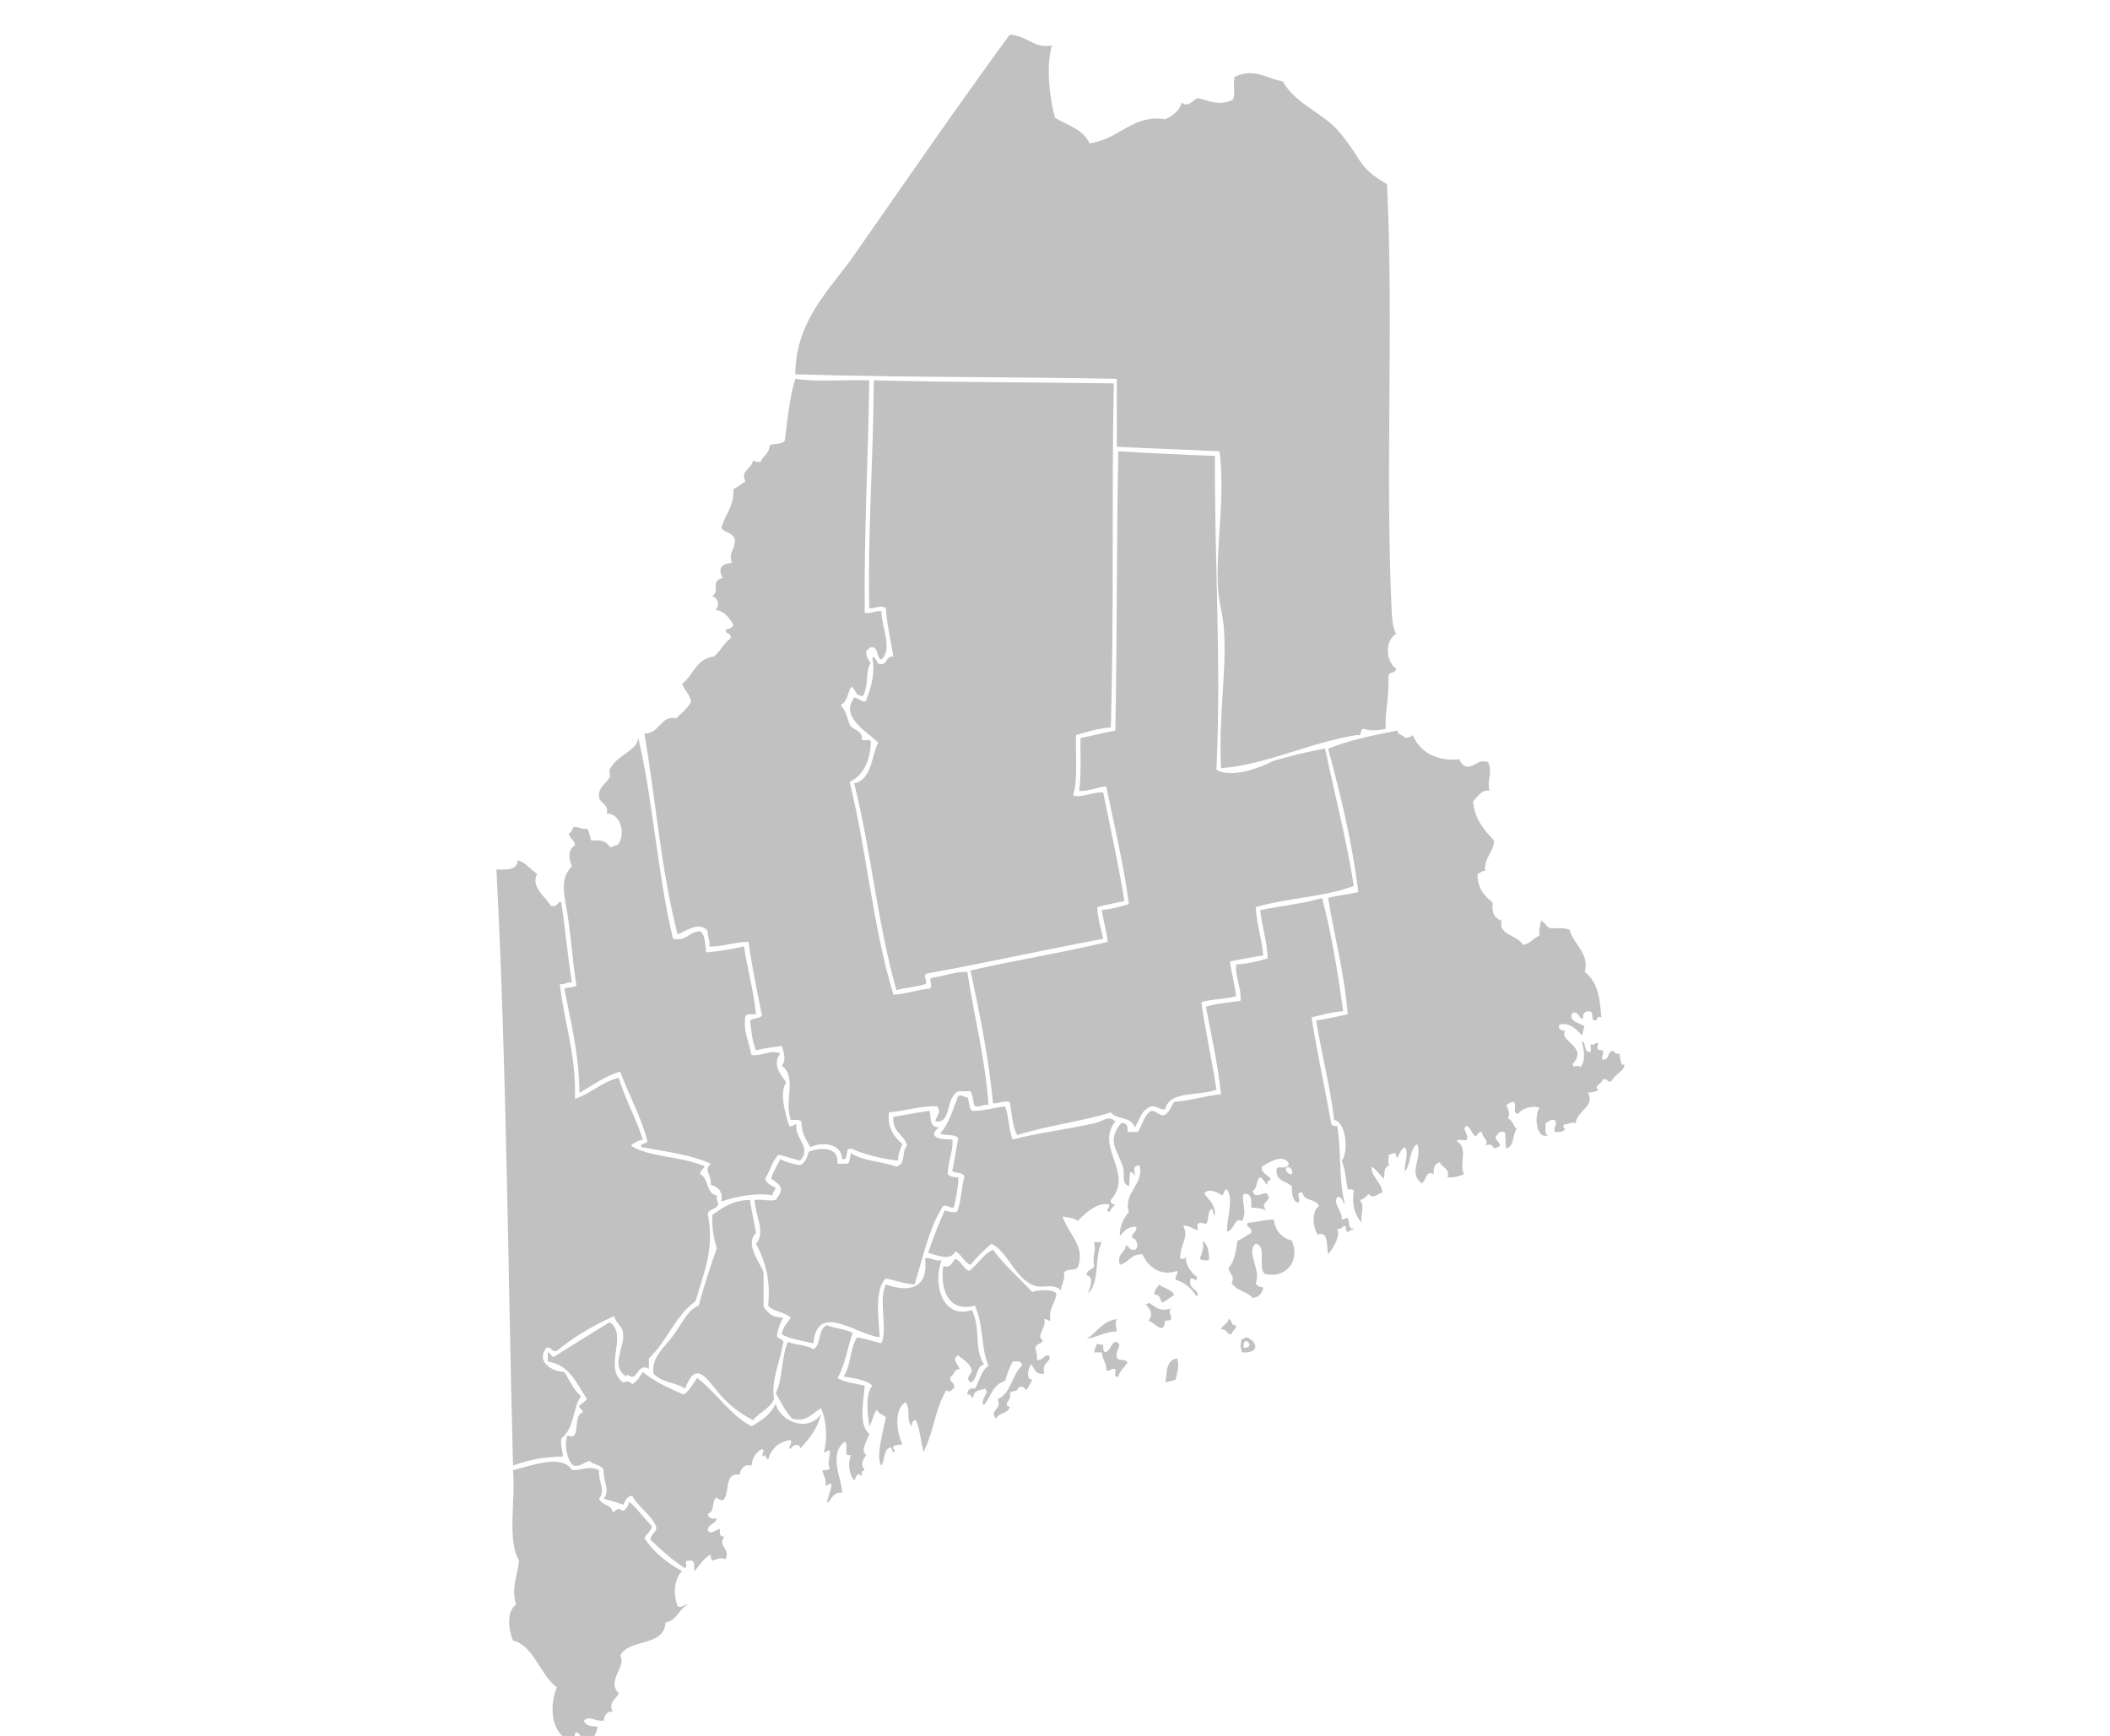 <svg version="1.1" xmlns="http://www.w3.org/2000/svg" xmlns:xlink="http://www.w3.org/1999/xlink" x="790px" y="0px" width="100%" height="650px" viewBox="0 0 790 1150" enable-background="new 0 0 790 1150" xml:space="preserve">
    <g id="Waldo_County">
        <path fill-rule="evenodd" clip-rule="evenodd" fill="#C1C1C1" 
            d="M330.958,725.909c3.056-0.723,3.644,1.022,6,1
            c1.44,2.56,0.946,7.053,3,8.999c8.432,0.1,14.505-2.16,21.997-3c2.473,6.526,2.385,15.613,5,21.997
            c15.732-4.323,39.049-7.239,54.993-10.998c5.265-1.241,8.498-5.47,12.998-1c-13.707,17.37,12.854,34.303-2.999,51.993
            c-0.182,2.182,0.818,3.182,2.999,3c-1.501,1.498-2.991,3.008-3.999,4.999c-2.931-0.847,0.598-3.219,0-4.999
            c-7.633-1.627-15.356,5.147-20.997,10.998c-2.133-2.2-6.319-2.347-9.999-2.999c4.219,12.247,15.656,19.869,9.999,33.995
            c-3.45,2.384-5.838-0.028-8.999,3c0.89,5.556-1.921,7.412-2,11.998c-4.538-5.073-11.79-1.394-16.998-2.999
            c-13.169-4.06-17.648-22.241-28.996-27.997c-5.084,4.249-9.75,8.915-13.999,13.999c-4.375-1.958-5.799-6.866-9.999-8.999
            c-2.903,6.839-12.261,2.555-17.998,1c3.279-9.72,6.921-19.076,10.999-27.997c2.395,0.605,4.562,1.438,7.999,1
            c3.057-6.274,2.789-15.875,4.999-22.997c-0.314-3.686-5.647-2.352-7.999-3.999c1.286-7.381,2.714-14.617,4-21.998
            c-2.152-2.847-8.661-1.337-11.999-2.999C325.609,743.035,327.009,735.469,330.958,725.909z"/>
        <path fill-rule="evenodd" clip-rule="evenodd" fill="#C1C1C1" 
            d="M420.947,822.897c1.666,0,3.333,0,4.999,0
            c-5.257,11.117-0.924,25.695-8.998,33.995c0.812-3.297,4.513-11.249-1-11.998c-0.043-3.709,3.749-3.583,4.999-5.999
            C419.546,831.257,422.35,830.535,420.947,822.897z"/>
    </g>
    <g id="Kennebec_County">
        <path fill-rule="evenodd" clip-rule="evenodd" fill="#C1C1C1" 
            d="M311.961,735.908c0.998,3.428-0.567,10.749,6,10.998
            c-1.117,1.55-3.25,2.083-3,5c1.94,3.059,7.31,2.689,11.999,2.999c1.071,5.938-2.957,14.894-3,22.997c1.453,1.547,3.9,2.1,6.999,2
            c-0.064,7.602-1.505,13.826-3,19.998c-3.156,0.489-3.531-1.802-6.999-1c-9.452,14.212-13.314,34.013-18.998,51.993
            c-7.128-0.537-12.711-2.621-18.998-3.999c-7.51,6.823-4.987,26.733-4,38.995c-15.664-1.698-41.529-23.963-43.995,3.999
            c-7.249-1.75-15.386-2.611-20.998-5.999c0.722-4.944,3.918-7.414,6-10.999c-3.847-3.819-11.49-3.841-14.998-7.999
            c1.886-18.218-2.462-30.2-7.999-40.995c6.634-6.975-0.71-19.632-1-28.996c6.148-0.511,9.866,1.015,13.998,0
            c5.774-7.184,4.048-9.439-3-13.998c1.314-5.019,4.125-8.539,5.999-12.998c3.737,1.929,8.171,3.161,12.999,3.999
            c3.688-1.311,4.752-5.247,6-8.999c8.347-2.995,19.873-3.279,18.998,7.999c2,0,4,0,5.999,0c2.801-0.531,1.849-4.817,3-6.999
            c7.607,5.392,20.641,5.356,29.997,8.999c6.752-2.464,3.094-9.549,6.999-13.998c-1.752-7.58-10.006-8.658-8.999-18.998
            C295.975,738.586,303.624,736.903,311.961,735.908z"/>
    </g>
    <g id="Somerset_County">
        <path fill-rule="evenodd" clip-rule="evenodd" fill="#C1C1C1" 
            d="M222.972,250.969c14.421,2.243,32.93,0.399,48.994,1
            c-0.719,52.156-3.497,99.144-3,153.98c4.771,0.772,6.436-1.563,10.999-1c0.243,10.789,7.748,25.205,0,31.996
            c-3.192-1.14-1.916-6.75-4.999-7.999c-3.19-0.857-3.093,1.574-5,2c-0.295,3.961,1.221,6.111,3,7.999
            c-3.834,5.925-0.901,13.235-5,21.997c-5.32,0.654-4.749-4.583-7.999-5.999c-2.353,3.979-2.424,10.241-6.999,11.998
            c3.716,4.349,3.696,6.763,6,12.999c1.889,4.11,8.747,3.251,7.999,9.999c2.983,1.433,3.399-0.816,5.999,1
            c-0.027,11.358-4.209,22.605-13.998,26.997c11.577,46.84,15.267,95.86,28.996,140.983c8.954-0.379,15.318-3.347,23.997-4
            c2.567-2.143-0.837-5.587,1-6.999c7.596-1.199,17.76-4.727,23.997-3.999c4.66,30.563,11.832,57.258,13.998,87.988
            c-3.868-0.535-4.881,1.785-8.999,1c-1.5-2.832-1.117-7.549-3-9.999c-2.666,0-5.333,0-7.999,0
            c-8.863,4.554-4.106,21.24-14.998,19.998c-1.167-1.913,4.502-5.443,1-9.999c-8.825-0.714-21.535,3.046-31.996,4
            c-0.995,10.993,3.684,16.313,8.999,20.997c-2.02,4.204-2.782,7.044-3,10.999c-11.541-1.458-21.971-4.026-30.997-7.999
            c-4.896-0.564-0.775,7.89-5.999,6.999c-0.088-9.975-12.663-12.059-20.998-7.999c-2.822-4.844-5.944-9.387-5.999-16.998
            c-1.289-1.378-4.343-0.989-6.999-1c-4.623-13.312,4.425-28.27-6-35.995c3.203-3.06,1.462-9.052,0-12.999
            c-5.737,0.929-12.058,1.274-16.998,3c-2.74-6.872-3.128-13.247-4-19.998c2.403-1.263,6.046-1.286,7.999-2.999
            c-3.246-16.085-6.721-31.941-8.999-48.994c-9.166-0.045-19.335,3.83-25.997,3c0.782-4.449-1.332-6.001-1-9.999
            c-5.28-7.318-14.668,0.19-19.998,2c-11.17-43.772-14.453-89.498-21.998-132.983c10.332,0.144,11.17-12.764,20.998-9.999
            c3.602-3.397,7.464-6.534,9.999-10.999c-0.881-5.119-4.375-7.624-6-11.999c7.549-5.449,9.292-16.706,20.998-17.998
            c4.359-3.307,6.498-8.833,10.999-11.999c1.366-4.366-3.872-2.128-3-6c2.332-0.334,4.308-1.025,4.999-3
            c-2.74-4.593-5.656-9.008-11.999-9.999c3.537-2.548,1.609-8.027-2-8.999c5.595-3.618-1.722-10.231,6.999-11.999
            c-3.611-6.072-1.036-9.678,6-9.999c-2.444-7.75,1.942-7.767,2-14.998c-0.694-4.971-6.44-4.892-8.999-7.999
            c2.268-9.064,8.588-14.075,7.999-25.997c3.066-1.267,5.261-3.405,7.999-5c-3.652-7.579,4.286-7.943,5-13.998
            c1.161,0.839,2.681,1.319,5,1c1.616-4.05,5.849-5.483,5.999-10.999c3.028-1.304,8.245-0.421,9.999-3
            C217.886,277.878,219.134,263.129,222.972,250.969z"/>
    </g>
    <g id="Androscoggin_County">
        <path fill-rule="evenodd" clip-rule="evenodd" fill="#C1C1C1" 
            d="M214.973,872.891c-1.86,3.14-3.242,6.757-4,10.999
            c-0.788,4.12,4.787,1.878,4,5.999c-2.238,12.238-8.309,25.469-6,36.995c-3.962,7.39-9.713,8.387-13.998,13.999
            c-5.102-2.854-12.641-7.111-19.998-14.999c-10.179-10.912-17.222-26.725-24.997-5.999c-6.767-4.516-14.982-3.543-20.998-9.998
            c-1.189-11.072,6.491-16.317,12.999-24.997c6.583-8.781,9.015-16.633,16.998-19.998c3.558-13.106,7.631-25.698,11.999-37.995
            c-1.986-6.346-3.299-13.365-3-21.997c6.776-4.89,13.557-9.773,24.997-9.999c1.047,7.618,2.77,14.562,4,21.997
            c-7.46,6.969,1.798,17.985,4.999,25.997c0,7.666,0,15.331,0,22.997C206.05,870.626,206.897,872.385,214.973,872.891z"/>
    </g>
    <g id="Knox_County">
        <path fill-rule="evenodd" clip-rule="evenodd" fill="#C1C1C1" 
            d="M386.952,887.889c-0.697,2.636-4.552,2.114-5,5
            c0.605,2.395,1.438,4.562,1,7.999c4.283,0.616,4.077-3.256,7.999-3c2.5,4.013-5.491,4.803-3,11.999
            c-6.297,1.297-6.139-3.86-8.999-6c-1.247,2.062-3.81,10.184,1,9.999c-1.123,2.543-2.456,4.876-4,6.999
            c-1.204-1.129-1.812-2.854-5-2c-1.395,4.149-3.517,1.355-6,4c2.194,4.514-5.398,7.689,0,8.999
            c-0.691,4.975-7.583,3.748-8.999,7.999c-5.108-5.731,4.565-6.181,1-12.999c9.007-3.658,9.347-15.982,15.998-21.997
            c0.582-3.581-2.959-3.04-5.999-3c-1.993,4.207-3.336,6.782-5,12.999c-8.034,1.964-9.545,10.452-13.998,15.998
            c-2.524-2.269,1.32-6.622,2-8.999c-0.19-0.811-1.003-0.996-1-2c-3.555,1.111-8.234,1.099-7.999,5.999
            c-1.987-0.013-1.271-2.728-4-1.999c0.126-2.873,1.251-4.748,4.999-4c3.085-4.914,3.97-12.027,8.999-14.998
            c-5.415-13.115-2.801-25.636-8.999-39.995c-17.681,4.825-23.094-10.765-20.997-25.996c5.364,1.031,5.912-2.754,7.999-5
            c3.991,1.675,5.13,6.202,8.999,7.999c6.078-3.921,9.091-10.907,15.998-13.998c7.593,10.405,17.294,18.701,25.997,27.996
            c3.668-1.584,13.7-2.005,15.998,1c-0.542,6.79-5.411,9.254-3.999,17.998c-1.793,0.127-2.109-1.224-4-1
            C389.372,879.757,382.097,884.933,386.952,887.889z"/>
        <path fill-rule="evenodd" clip-rule="evenodd" fill="#C1C1C1" 
            d="M475.94,899.888c1.341,4.556,0.383,8.106-1,13.998
            c-3.295,1.553-4.996,0.897-6.999,2C469.51,911.493,467.57,900.985,475.94,899.888z"/>
        <path fill-rule="evenodd" clip-rule="evenodd" fill="#C1C1C1" 
            d="M434.945,888.889c6.155,1.671-0.319,4.797,1,9.999
            c0.276,3.391,6.573,0.76,6.999,3.999c-2.128,2.872-4.879,5.12-5.999,8.999c-3.359,1.026-1.557-3.109-2-4.999
            c-3.058-0.726-2.94,1.725-5.999,1c0.452-4.683-2.288-6.299-3-11.999c-1.666,0-3.332,0-4.999,0c0.329-2.337,1.202-4.131,2-5.999
            c0.89,0.776,2.258,1.075,3.999,1c-0.318,2.318,0.161,3.839,1,4.999C431.794,895.069,431.721,890.33,434.945,888.889z"/>
        <path fill-rule="evenodd" clip-rule="evenodd" fill="#C1C1C1" 
            d="M435.945,873.891c-1.529,3.18-0.351,4.398,0,7.999
            c-9.667,0.835-11.917,3.671-19.997,4.999C422.858,882.801,426.15,875.094,435.945,873.891z"/>
    </g>
    <g id="Franklin_County">
        <path fill-rule="evenodd" clip-rule="evenodd" fill="#C1C1C1" 
            d="M141.982,621.922c9.444,1.779,10.41-4.921,17.998-4.999
            c3.518,2.481,3.108,8.891,4,13.998c8.903-0.762,17.142-2.189,24.997-3.999c2.132,14.437,6.117,27.98,7.999,44.994
            c-2.656,0.01-5.71-0.378-7,1c-1.531,10.906,1.765,15.003,4,25.996c7.066,0.835,13.148-3.865,18.998-0.999
            c-5.272,6.952-0.214,13.532,4,18.997c-4.677,7.107-0.754,20.597,2,28.996c2.826,0.827,2.59-1.409,5-0.999
            c-2.692,7.949,10.855,15.658,2,23.997c-4.728-1.271-9.27-2.729-13.998-4c-4.395,3.938-5.679,10.985-8.999,15.998
            c1.029,3.304,4.186,4.479,6.999,5.999c-0.429,1.904-2.154,2.512-2,5c-10.33-2.07-25.236,0.915-33.996,3.999
            c1.207-7.205-2.457-9.542-6.999-10.998c0.504-7.693-4.998-9.195,0-13.999c-12.997-6-29.947-8.048-45.994-10.998
            c-0.74-3.406,3.685-1.648,4-4c-4.428-16.902-12.271-30.39-17.998-45.994c-10.641,3.024-18.236,9.094-26.997,13.998
            c-0.346-26.023-5.462-45.391-9.999-68.991c2.288-1.045,6.031-0.635,7.999-2c-1.93-11.796-3.049-25.472-5-40.994
            c-2.144-17.063-7.284-28.734,2-37.996c-2.252-5.511-2.66-10.924,2-13.998c-0.234-3.766-3.766-4.234-4-7.999
            c2.054-0.279,1.996-2.671,3-4c3.868-0.535,4.881,1.785,8.999,1c1.714,1.953,1.737,5.596,3,7.999c6.244-0.911,10.09,0.576,11.999,4
            c2.826,0.826,2.59-1.409,5-1c6.202-6.403,2.522-21.252-6.999-20.998c1.865-6.104-4.645-6.58-5-10.999
            c-0.531-6.626,4.023-7.938,6.999-12.999c0.731-1.244-0.581-3.665,0-5c4.149-9.528,18.141-12.323,18.998-20.997
            C128.801,530.417,131.609,578.856,141.982,621.922z"/>
    </g>
    <g id="Sagadahoc_County">
        <path fill-rule="evenodd" clip-rule="evenodd" fill="#C1C1C1" 
            d="M268.966,973.878c-1.759,0.241-2.279,1.721-2,4
            c-3.237-3.252-3.893,1.182-5,2.999c-2.657-3.355-4.838-10.256-2-16.997c-6.191,0.989-1.137-3.892-4-8.999
            c-11.563,8.307-1.958,25-2,33.995c-6.331-0.665-6.737,4.596-9.999,6.999c0.53-4.469,2.351-7.647,3-11.998
            c-0.658-2.994-2.137,0.956-4,0c0.664-4.663-1.576-6.424-2-9.999c2.319,0.319,3.839-0.16,5-1c-2.003-3.675-0.09-6.723,0-10.998
            c-0.658-2.995-2.137,0.956-4,0c2.2-7.866,2.038-20.457-2-28.997c-7.027,4.409-9.67,9.173-18.998,7
            c-4.495-4.837-7.599-11.065-10.999-16.998c4.681-8.491,3.619-22.999,7.999-33.996c5.091,2.242,12.686,1.979,16.998,5
            c5.35-2.983,2.848-13.817,8.999-15.998c5.185,2.146,12.106,2.558,16.998,4.999c-3.421,9.91-5.051,21.612-9.999,29.996
            c4.796,2.87,11.621,3.711,17.998,4.999c-0.79,11.039-4.271,25.836,3,31.996c-0.912,4.055-6.425,10.887-2,13.999
            C267.663,967.386,265.877,969.721,268.966,973.878z"/>
    </g>
    <g id="Cumberland_County">
        <path fill-rule="evenodd" clip-rule="evenodd" fill="#C1C1C1" 
            d="M219.973,959.88c-2.725-0.92,1.396-3.126,0-5.999
            c-8.073,1.259-12.93,5.734-14.998,12.998c-1.352,0.169-1.999-5.085-3-2c-2.735-0.909,1.775-3.503-1-4.999
            c-3.94,2.06-6.376,5.622-7,10.999c-5.87-1.204-6.83,2.502-7.999,5.999c-10.76-1.428-5.836,12.827-10.999,16.998
            c-1.862-0.138-3.342-0.658-4-2c-4.287,3.429-0.517,8.765-5.999,10.999c0.359,2.64,2.402,3.597,5.999,2.999
            c-0.745,3.921-5.895,3.438-5.999,7.999c2.365,3.259,5.664-0.923,7.999-1c-0.197,2.863-0.125,5.457,3,5
            c-4.707,7.121,3.723,6.764,1,14.998c-4.378-1.365-5.142-0.124-8.999,1c-0.777-0.891-1.075-2.259-1-4
            c-5.04,2.292-7.279,7.386-10.999,10.999c-0.135-3.198,0.986-7.651-3-6.999c-4.975-0.072-0.655,2.941-3,4.999
            c-8.605-5.394-15.891-12.106-22.998-18.998c0.234-3.765,3.766-4.233,4-7.999c-3.383-8.948-11.84-12.822-15.998-20.997
            c-3.657,0.343-4.576,3.424-6,5.999c-4.032-1.634-8.535-2.796-12.999-3.999c4.703-5.394-0.505-11.879,0-18.998
            c-1.303-3.695-6.783-3.216-8.999-5.999c-4.219,0.447-5.392,3.941-10.999,3c-4.136-3.637-6.314-13.074-4-19.998
            c9.512,4.61,3.288-13.632,9.999-14.998c0.745-3.077-2.745-1.922-2-4.999c1.992-1.008,3.501-2.498,4.999-4
            c-6.783-10.214-11.35-22.646-25.997-24.997c0-1.999,0-3.999,0-5.999c2.039,0.295,1.96,2.706,4,3
            c12.251-7.747,24.591-15.403,36.995-22.997c12.713,8.388-4.729,30.113,8.999,39.995c3.044-1.255,3.888-0.765,6,1
            c3.245-1.755,4.999-5.001,6.999-7.999c9.078,7.454,18.818,11.218,26.997,14.998c4.047-2.619,6.117-7.215,8.999-10.999
            c12.909,9.755,21.26,24.067,35.995,31.996c6.861-4.421,11.937-6.588,15.998-14.998c3.172,12.415,21.732,18.94,29.997,6.999
            c-2.415,9.917-8.112,16.552-13.999,22.997C227.194,956.746,221.52,955.871,219.973,959.88z"/>
    </g>
    <g id="Lincoln_County">
        <path fill-rule="evenodd" clip-rule="evenodd" fill="#C1C1C1" 
            d="M307.961,961.88c-2.143-8.485-2.397-14.523-5-20.997
            c-2.637-0.305-2.579,2.087-3,3.999c-3.992-4.723-0.063-10.851-4-15.998c-7.9,4.812-5.841,20.136-2,27.996
            c-0.259,0.137-9.401-0.178-5,4c-1.704,3.788-1.646-2.171-3-2c-4.832,1.167-3.492,8.507-6,11.999
            c-3.927-5.564,1.284-22.664,3-31.996c-2.594-2.545-3.77-1.327-6-5c-2.384,2.949-2.903,7.763-5,10.999
            c-1.149-8.99-2.771-20.898,2-26.997c-4.319-4.013-11.906-4.758-18.998-5.999c4.86-6.805,4.174-19.155,8.999-25.996
            c5.638,1.028,10.601,2.73,15.998,3.999c4.479-9.07-2.138-28.56,3-38.995c15.848,5.611,28.179,2.501,25.997-16.998
            c2.619-1.889,6.197,1.945,10.999,1c-5.957,14.125-0.37,39.437,19.998,32.996c6.199,12.788,1.101,25.344,7.999,35.995
            c-5.631,1.368-3.916,10.082-8.999,11.999c-3.376-3.729-0.011-4.07,1-7.999c-1.275-5.058-5.706-6.959-8.999-9.999
            c-5.048,2.229,0.229,6.497,1,8.999c-3.708-0.043-3.583,3.749-6,4.999c-1.319,4.652,3.32,3.347,2,7.999
            c-1.768,0.878-2.919,3.169-5,1C315.182,934.653,315.33,946.221,307.961,961.88z"/>
    </g>
    <g id="Hancock_County">
        <path fill-rule="evenodd" clip-rule="evenodd" fill="#C1C1C1" 
            d="M518.936,895.888c-1.232-2.827-1.232-6.171,0-8.999
            c1.614,0.282,1.721-0.944,2.999-0.999C529.738,888.987,530.403,896.769,518.936,895.888z M519.935,892.889
            C529.174,893.008,518.946,882.78,519.935,892.889L519.935,892.889z"/>
        <path fill-rule="evenodd" clip-rule="evenodd" fill="#C1C1C1" 
            d="M481.939,831.896c-1.342,5.103,3.075,11.047,6.999,13.999
            c0.305,4.082-2.087,0.534-3.999,1c-2.617,7.617,6.881,7.322,3.999,11.998c-3.376-4.956-7.376-9.288-13.998-10.999
            c-0.725-3.058,1.726-2.94,1-5.999c-10.555,3.868-19.311-2.385-22.997-10.998c-8.304-0.1-8.12,5.042-14.998,6.999
            c-2.161-7.827,3.719-7.613,3.999-12.999c2.442,0.558,2.131,3.869,6,3c2.984-1.368,1.486-7.491-2-7.999
            c-0.003-3.336,3.253-3.413,2.999-6.999c-4.763-1.278-9.349,3.637-10.998,5.999c-0.13-7.462,2.724-11.941,5.999-15.998
            c-4.014-12.668,10.577-18.826,6.999-30.996c-4.808,0.668-3.18,2.57-2.999,6.999c-4.975-7.442-2.95,3.87-4,6.999
            c-5.405-2.458-2.294-7.676-3.999-12.998c-3.643-11.369-10.995-16.932-1-28.996c3.45-0.118,4.648,2.017,3.999,5.999
            c2.333,0,4.666,0,6.999,0c3.049-4.617,3.83-11.501,8.999-13.998c3.528,0.138,4.471,2.861,7.999,2.999
            c3.865-1.468,4.794-5.871,6.999-8.999c11.271-0.727,19.984-4.012,30.996-4.999c-2.154-20.509-6.368-38.959-9.998-57.992
            c6.827-2.172,15.281-2.716,22.997-4c0.508-9.507-3.508-14.489-3-23.997c7.912-0.42,14.519-2.146,20.997-3.999
            c-0.552-11.78-3.821-20.843-4.999-31.996c13.497-2.834,28.394-4.27,40.995-7.999c6.259,23.404,10.345,48.981,13.998,74.99
            c-7.885,0.447-14.18,2.484-20.997,4c3.79,23.872,8.775,46.551,12.998,69.991c0.241,1.759,1.72,2.279,4,1.999
            c3.112,18.682,0.482,31.144,4.999,51.994c-1.87-1.463-1.18-5.486-4.999-5c-2.949,4.982,3.602,9.039,2.999,14.999
            c1.794,0.127,2.109-1.225,4-1c1.343,2.322-0.139,7.471,3.999,6.999c-0.227,1.44-2.984,0.349-3,2c-3.228,0.895-1.404-3.262-2.999-4
            c-1.907,0.426-1.81,2.856-4.999,2c2.419,4.854-2.355,12.415-6,16.998c-1.22-5.42,0.498-15.765-6.999-12.999
            c-3.223-5.23-4.061-15.455,1-18.997c-1.795-4.871-10.365-2.967-10.999-8.999c-5.73-0.188-0.115,4.756-2.999,6.999
            c-3.466-1.534-4.09-5.909-4-10.999c-3.654-3.677-11.455-3.209-9.998-11.998c2.506-1.679,6.585,1.265,7.999-3
            c-3.351-7.077-13.407-0.891-17.998,2c-0.22,4.886,4.143,5.19,5.999,7.999c-0.43,1.57-3.145,0.854-2,4
            c-2.221-1.113-2.708-3.957-4.999-5c-2.894,1.772-1.76,7.572-4.999,8.999c1.448,6.322,7.217-0.011,9.998,2
            c-0.162,1.162,0.221,1.779,1,1.999c-1.608,4.2-5.782,4.147-1.999,8.999c-3.358-1.92-7.436-1.58-9.999-1.999
            c0.259-4.926,0.386-9.719-5-8.999c-1.608,5.286,2.546,11.841-0.999,17.997c-5.006-2.921-5.297,6.399-9.999,7
            c-0.273-8.939,4.647-21.089,0-27.997c-2.054,0.279-1.996,2.671-3,4c-2.492-1.444-9.66-5.67-11.998-1
            c3.04,3.958,7.215,6.783,6.999,13.998c-1.85-0.15-0.614-3.386-2-4c-3.386,1.281-1.568,7.764-3.999,9.999
            c-4.172-1.709-6.927-0.936-5,4c-3.8-0.533-5.543-3.122-9.998-3c4.124,8.306-2.34,12.181-2,21.997
            C480.22,834.175,481.699,833.655,481.939,831.896z M547.932,773.903c0.122,2.544,1.455,3.877,3.999,3.999
            C552.94,773.969,549.722,772.097,547.932,773.903z"/>
        <path fill-rule="evenodd" clip-rule="evenodd" fill="#C1C1C1" 
            d="M509.937,873.891c2.819,0.18,1.247,4.752,4.999,4
            c-0.016,2.983-2.6,3.399-3,5.999c-3.715,0.382-2.613-4.052-6.999-3C505.688,877.642,509.394,877.347,509.937,873.891z"/>
        <path fill-rule="evenodd" clip-rule="evenodd" fill="#C1C1C1" 
            d="M456.942,862.893c5.16,2.947,6.557,6.147,14.999,3.999
            c-2.315,2.222,0.339,3.899,0,6.999c-0.891,0.776-2.259,1.075-4,1c-0.93,10.438-7.046,0.834-10.999,0
            c3.66-4.513,0.821-7.837-1.999-10.999C456.105,864.055,456.722,863.672,456.942,862.893z"/>
        <path fill-rule="evenodd" clip-rule="evenodd" fill="#C1C1C1" 
            d="M463.942,850.894c2.963,2.703,8.297,3.034,9.998,6.999
            c-2.808,1.525-4.826,3.839-7.999,5c-1.619-1.714-0.93-5.736-4.999-5C460.5,854.117,462.914,853.198,463.942,850.894z"/>
        <path fill-rule="evenodd" clip-rule="evenodd" fill="#C1C1C1" 
            d="M492.938,821.897c3.053,2.613,4.365,6.966,3.999,12.998
            c-2.465,0.132-4.817,0.151-5.999-1C492.147,830.439,493.646,827.271,492.938,821.897z"/>
        <path fill-rule="evenodd" clip-rule="evenodd" fill="#C1C1C1" 
            d="M539.933,807.899c1.051,7.614,5.216,12.115,11.998,13.998
            c5.704,13.532-4.011,25.336-17.997,21.997c-4.779-3.887,1.636-18.967-6-19.998c-6.822,4.997,3.973,17.653,0,25.997
            c0.691,1.975,2.668,2.666,5,3c-0.59,4.076-2.923,6.409-6.999,6.999c-3.704-4.522-9.966-4.143-13.999-9.999
            c2.734-4.514-1.607-5.834-1.999-9.999c3.938-4.061,4.858-11.139,5.999-17.997c3.45-1.217,5.837-3.495,8.999-5
            c1.282-4.405-4.785-4.096-2-6.999C527.914,810.055,532.343,807.953,539.933,807.899z"/>
    </g>
    <g id="Washington_County">
        <path fill-rule="evenodd" clip-rule="evenodd" fill="#C1C1C1" 
            d="M745.906,643.92c9.313,6.944,10.065,19.132,10.999,29.996
            c-3.78-1.448-1.919,2.747-4.999,1.999c-1.718-1.282-0.021-5.979-3-5.999c-2.873,0.127-4.748,1.251-3.999,5
            c-3.516-0.151-2.402-4.931-6.999-4c-3.678,5.38,4.964,7.007,7.998,8.999c-1.388,1.278-0.611,4.721-1.999,5.999
            c-2.854-4.01-9.147-9.247-14.998-6.999c-0.687,3.353,1.677,3.655,3.999,4c-4.361,6.932,15.701,10.513,5,21.997
            c0.729,3.688,3.008-0.426,4.999,1.999c3.992-4.092,2.439-11.687,1-16.997c3.28,0.719,1.105,6.893,4.999,6.999
            c2.168,0.168,0.453-3.547,1-5c2.826,0.827,2.59-1.409,4.999-0.999c-1.47,5.465-0.287,4.29,3,4.999c0.812,3.458-1.867,4.221,0,5.999
            c3.819,0.487,3.13-3.536,4.999-4.999c2.442-2.535,2.131,2.107,6,1c0.327,2.405,1.145,9.431,2.999,6.999
            c1.601,3.963-6.52,6.789-7.999,10.998c-3.871,2.082-1.634-1.49-5.999-1c-0.445,3.068-6.528,4.664-3,7
            c-1.513,1.486-4.388,1.61-6.999,1.999c5.274,8.579-6.852,11.752-7.999,19.998c-3.769-0.769-4.779,1.22-7.999,1
            c-0.086,1.419-0.165,2.831,1,2.999c-0.965,2.035-3.84,2.16-6.999,2c-0.739-3.663,2.459-5.556,0-7.999
            c-3.146-0.479-3.908,1.424-5.999,2c0.31,3.022-1.11,7.776,2,7.999c-7.983,3.557-9.757-12.303-6-17.998
            c-4.038-2.005-12.145,0.495-13.998,4c-4.765-0.962-0.438-4.835-3-8c-2.487-0.153-3.095,1.571-4.999,2
            c1.172,3.027,3.034,5.358,1,8.999c3.384,0.949,3.471,5.194,5.999,6.999c-3.191,3.211-0.906,10.756-6.999,12.999
            c-1.075-5.115,0.079-6.944-1-10.999c-4.026-1.026-4.442,1.557-5.999,3c-0.158,3.281,4.472,4.408,2,6.999
            c-1.163-0.163-1.779,0.221-2,1c-3.272-1.576-2.044-3.851-6.999-2c3.12-3.621-2.226-5.179-2-8.999c-2.503-0.17-3.13,1.536-3.999,3
            c-2.884-1.449-3.207-5.46-6-7c-4.224,1.307,1.221,4.689,0,8.999c-2.822,1.58-4.246-1.149-6.999,1c8.281,4.38,1.505,15.259,5,21.997
            c-3.113,1.22-6.338,2.328-10.999,2c2.242-5.642-3.627-6.28-4.999-9.999c-3.206,0.794-4.521,3.479-4,7.999
            c-5.287-3.193-4.864,4.14-7.999,6c-9.451-7.384,0.871-16.365-2.999-25.997c-5.332,3.334-3.977,13.355-7.999,17.998
            c-1.256-4.113,2.918-10.45,0-15.998c-2.739,1.26-3.741,4.257-5,6.999c-1.439-0.227-0.349-2.984-1.999-3
            c-1.794-0.127-2.109,1.225-4,1c0.595,2.071-1.235,6.568,1,6.999c-4.719,1.323-3.346,5.508-3.999,8.999
            c-2.796-2.537-4.745-5.921-8-7.999c-1.439,5.459,6.434,10.217,7,16.998c-3.629,0.841-6.016,4.937-8.999,1
            c-1.947,1.385-3.072,3.594-5.999,3.999c3.368,4.188,0.684,8.584,0.999,14.998c-4.416-5.687-6.396-11.652-4.999-20.997
            c-0.31-1.357-2.504-0.829-3.999-1c-1.308-6.358-1.687-13.646-4-18.997c4.52-4.756,3.331-25.538-4.999-26.997
            c-2.758-23.239-8.323-43.67-11.999-65.992c7.503-0.829,14.062-2.602,20.998-3.999c-2.266-27.731-8.82-51.173-12.999-76.99
            c6.126-1.873,13.612-2.386,19.998-4c-4.054-32.859-11.637-63.975-19.998-94.988c13.811-5.521,29.764-8.898,45.994-11.999
            c-0.007,3.34,4.017,2.649,5,5c1.78-0.553,4.152-0.514,4.999-2c5.606,12.852,17.724,17.431,30.996,15.998
            c0.762,2.571,2.428,4.238,4.999,5c6.469-0.348,7.216-5.357,13.999-3c3.271,7.363-1.062,11.635,1,18.998
            c-4.534-1.561-8.128,3.848-10.999,6.999c1.254,11.848,6.766,18.214,13.998,25.997c-0.496,8.169-6.636,10.696-5.999,19.998
            c-2.487-0.154-3.096,1.571-4.999,2c-0.138,9.803,4.667,14.664,9.998,18.997c-0.805,6.805,1.387,10.612,6,11.999
            c-2.773,9.544,10.709,9.402,13.998,15.998c5.015-0.651,6.83-4.502,10.998-5.999c-0.591-4.258,0.72-6.613,1-9.999
            c2.632,1.034,3.368,3.965,5.999,4.999c4.612,0.055,9.775-0.443,12.999,1C738.408,625.794,749.249,631.396,745.906,643.92z"/>
    </g>
    <g id="Piscataquis_County">
        <path fill-rule="evenodd" clip-rule="evenodd" fill="#C1C1C1" 
            d="M273.966,435.945c1.784-2.678,2.704,3.883,5,4
            c5.349,0.684,3.711-5.621,8.999-4.999c-1.769-10.563-4.203-20.461-4.999-31.996c-3.089-2.589-7.109,0.295-10.999,0
            c-1.061-52.159,2.656-95.345,3-150.981c53.297,1.295,120.628,1.44,158.979,2c-1.562,75.837,0.318,148.574-1.999,227.971
            c-8.768,0.565-15.749,2.916-22.997,5c-0.62,9.812,1.475,29.824-2,39.995c5.616,2.014,12.646-2.487,19.997-2
            c4.714,23.949,10.124,47.202,13.999,71.991c-6.051,1.282-12.243,2.422-17.998,3.999c0.447,7.885,2.484,14.18,3.999,20.997
            c-39.416,7.245-77.348,15.974-116.985,22.997c-2.982,1.728,1.432,6.182-1,6.999c-5.58,2.087-13.152,2.18-18.998,4
            c-12.697-44.437-16.581-91.504-27.997-136.983c12.207-2.562,11.537-19.529,15.998-26.997c-7.107-6.798-24.251-16.486-16.998-27.997
            c0.743-5.242,6.858,3.322,8.999,0C273.641,453.845,275.973,445.114,273.966,435.945z"/>
    </g>
    <g id="York_County">
        <path fill-rule="evenodd" clip-rule="evenodd" fill="#C1C1C1" 
            d="M74.991,973.878c8.341,0.01,10.984-3.103,17.998,0
            c-0.63,7.682,4.496,13.078,0,18.998c1.636,4.363,8.359,3.64,8.999,8.999c3.711-1.964,2.708-3.435,6.999-1
            c2.016-1.316,3.383-3.283,4-5.999c5.645,4.687,9.686,10.978,14.998,15.998c-0.593,3.739-3.496,5.169-5,7.999
            c6.149,9.516,15.012,16.317,24.997,21.997c-5.298,4.887-5.998,14.929-3,22.997c1.926,1.941,4.023-1.052,6.999-1
            c-6.193,2.806-7.277,10.721-14.998,11.998c-0.893,16.439-24.352,10.311-29.996,21.998c4.522,7.163-9.422,16.085-1,24.996
            c-1.858,4.197-7.045,5.577-4,11.999c-4.341-0.342-5.246,2.753-6,5.999c-5.667,0.738-9.64-3.735-12.998,0
            c0.721,3.612,5.074,3.592,8.999,4c0.177,2.556-3.734,8.654-4.999,12.998c-3.502-2.164-5.344-5.988-7.999-8.999
            c-3.92-0.921-0.726,5.274-3,5.999c-13.858-3.142-16.882-21.427-10.999-35.995c-11.121-8.477-15.589-28.04-28.996-30.996
            c-3.003-7.373-4.519-19.229,2-23.997c-3.266-10.988,0.726-18.188,2-28.996c-8.044-13.287-2.245-40.417-4-59.993
            C46.844,971.431,68.642,962.748,74.991,973.878z"/>
    </g>
    <g id="Oxford_County">
        <path fill-rule="evenodd" clip-rule="evenodd" fill="#C1C1C1" 
            d="M38.995,569.929c5.379,1.286,7.77,5.43,12.999,8.999
            c-4.606,8.059,5.248,15.05,8.999,20.997c4.35,1.938,5.534-4.358,7-2c2.604,17.395,4.225,35.771,6.999,52.994
            c-3.708-0.709-4.291,1.708-7.999,0.999c2.893,25.771,10.902,46.425,9.999,75.991c10.798-3.534,17.613-11.05,28.997-13.998
            c4.334,14.663,11.454,26.541,15.998,40.994c-3.225,0.775-5.909,2.091-7.999,4c12.183,7.813,32.915,7.08,46.994,12.998
            c4.752,0.311-1.786,3.345-1,5.999c5.743,2.59,3.712,12.953,10.999,13.999c-0.319,2.318,0.161,3.838,1,4.999
            c-0.206,4.46-5.82,3.512-6.999,6.999c4.726,23.976-2.781,39.155-7.999,57.993c-13.445,9.553-19.142,26.853-30.996,37.995
            c0,2.333,0,4.666,0,6.999c-6.094-4.429-8.38,6.229-10.999,4.999c-1.862,0.956-3.342-2.994-4,0c-10.783-7.007-1.25-18.655-2-27.996
            c-0.473-5.883-4.596-6.552-5.999-11.999c-14.153,6.178-26.826,13.836-37.996,22.997c-3.988,0.989-3.011-2.988-6.999-1.999
            c-7.006,9.124,3.716,15.721,11.999,15.998c3.515,5.484,6.013,11.984,10.999,15.998c-5.605,8.087-4.219,21.309-12.998,27.996
            c-0.673,5.006,0.926,7.739,1,11.998c-13.224,0.39-22.019,1.941-32.996,6c-3.497-132.522-4.11-261.591-10.999-394.951
            C31.94,576.205,38.929,576.528,38.995,569.929z"/>
    </g>
    <g id="Penobscot_County">
        <path fill-rule="evenodd" clip-rule="evenodd" fill="#C1C1C1" 
            d="M501.938,509.936c10.042,5.919,28.946-1.344,37.995-5.999
            c10.931-3.067,21.987-6.009,33.995-7.999c6.508,31.124,14.292,60.58,18.998,90.989c-19.125,7.205-44.645,8.016-64.992,13.998
            c0.693,11.64,4.052,20.612,5,31.996c-7.519,1.147-14.836,2.495-21.997,3.999c0.971,8.028,3.122,14.876,3.999,22.998
            c-7.023,1.976-16.139,1.858-22.997,3.999c2.778,19.885,7.056,38.271,9.999,57.993c-11.329,4.336-31.062,0.268-33.996,12.998
            c-3.977,0.31-5.022-2.31-8.999-2c-6.507,1.825-7.908,8.756-10.998,13.998c-2.877-7.752-12.058-4.863-15.998-9.998
            c-17.765,5.767-42.044,8.673-61.993,14.998c-3.295-5.704-3.462-14.536-5-21.998c-4.737-0.737-6.874,1.125-10.999,1
            c-2.855-29.852-8.694-59.039-14.998-87.988c29.737-6.925,61.496-11.829,90.989-18.998c-0.877-7.455-2.83-13.834-4-20.997
            c6.497-0.836,12.446-2.22,17.998-4c-3.653-27.343-9.754-52.238-14.998-77.99c-6.549,0.45-10.697,3.301-17.998,3
            c1.663-10.077,0.681-26.75,1-34.996c7.715-1.617,15.125-3.54,22.997-5c1.205-52.579,0.723-123.43,2-184.977
            c20.781,1.199,45.758,2.466,63.992,3C500.564,370.75,505.216,438.055,501.938,509.936z"/>
    </g>
    <g id="Aroostook_County">
        <path fill-rule="evenodd" clip-rule="evenodd" fill="#C1C1C1" 
            d="M435.945,250.969c-64.796-1.387-139.628-0.833-212.973-3
            c0.15-35.78,23.161-56.307,38.995-78.99c34.537-49.475,68.282-98.502,102.987-145.982c11.527,0.394,16.396,9.616,27.997,6.999
            c-3.94,13.811-1.747,33.583,2,47.994c8.34,4.991,18.827,7.836,22.997,16.998c20.208-3.076,28.533-19.345,49.994-15.998
            c5.058-2.275,9.369-5.296,10.999-10.999c4.934,3.695,7.261-2.324,10.998-3c8.604,2.351,14.228,5.22,22.997,1
            c1.763-4.967-0.25-8.692,1-14.998c12.626-6.175,20.434,0.615,31.996,3c8.526,15.115,25.803,20.2,36.995,32.996
            c4.043,4.622,9.616,12.429,12.999,17.998c4.698,7.734,10.496,12.119,18.997,16.998c4.455,92.56-1.185,188.859,3,280.965
            c0.214,4.708,0.493,12.465,2.999,16.998c-7.516,4.395-6.983,17.88,0,22.997c-0.005,3.661-5.865,1.467-4.999,6
            c0.203,14.814-2.103,20.755-2,33.996c-4.904,0.732-9.327,1.553-13.998,0c-3.761-0.761-0.689,5.31-4.999,4
            c-31.652,5.037-59.208,19.413-89.989,21.998c-1.515-37.419,3.835-63.817,2-91.989c-0.599-9.194-3.544-18.283-3.999-27.997
            c-1.373-29.25,4.987-60.155,0.999-89.988c-19.359-0.997-45.652-1.845-67.991-3C435.945,280.965,435.945,265.967,435.945,250.969z"
            />
    </g>
</svg>